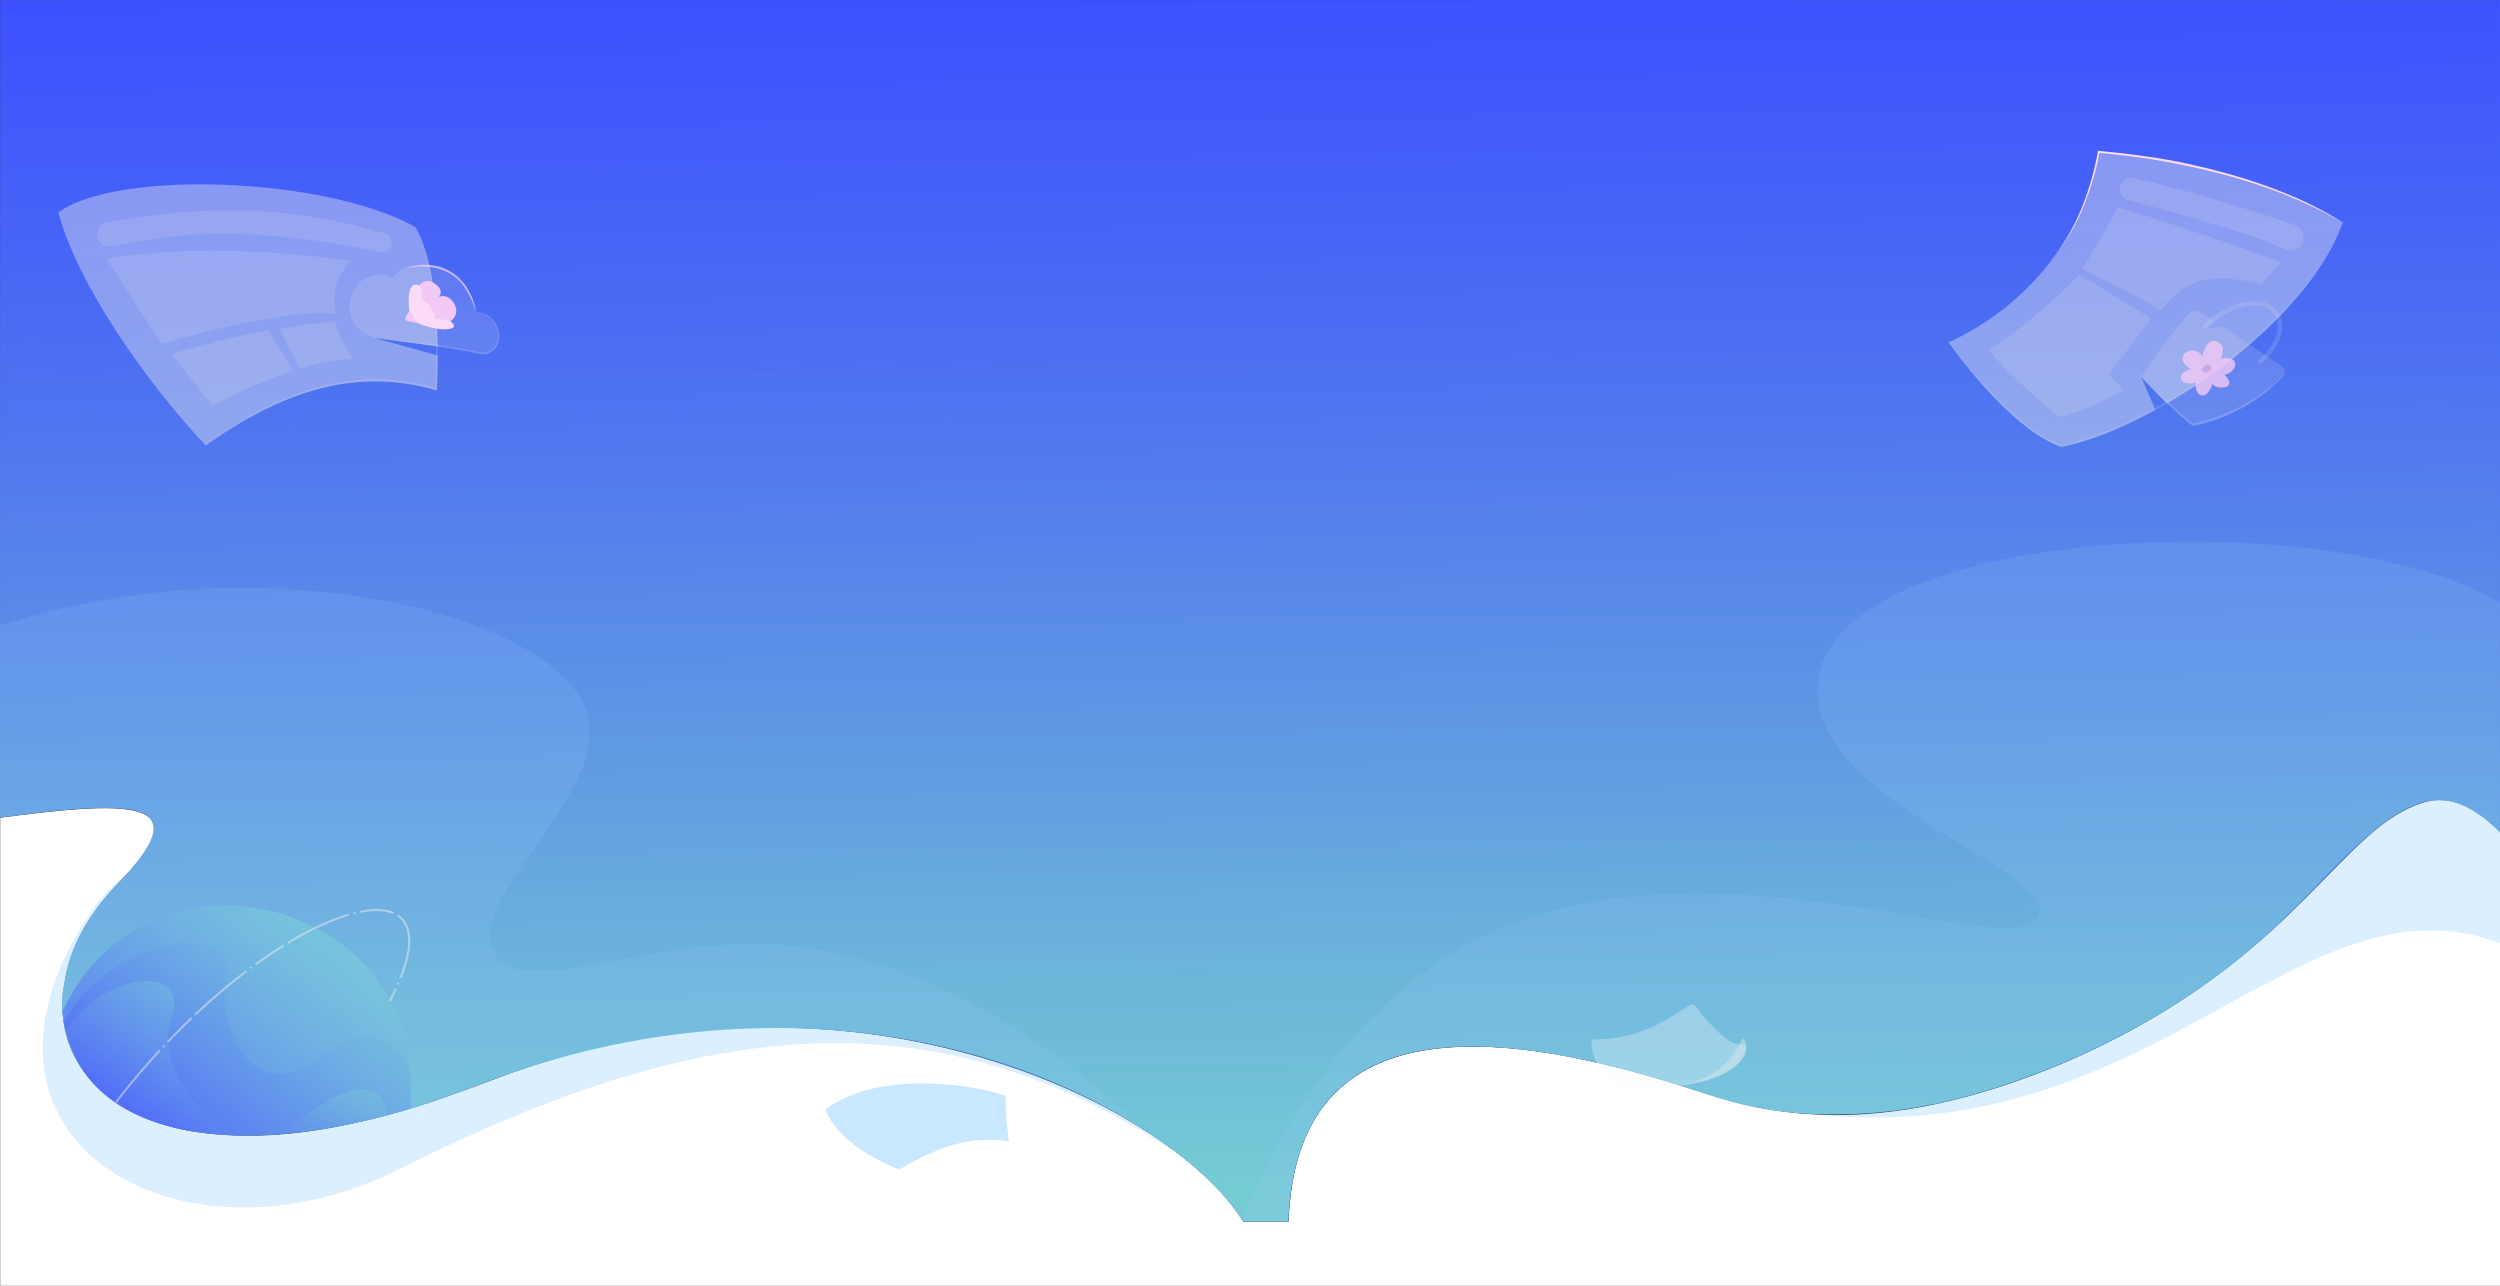 <svg xmlns="http://www.w3.org/2000/svg" xmlns:xlink="http://www.w3.org/1999/xlink" id="mobile" viewBox="0 0 980 504"><rect x="0" y="0" width="980" height="504" fill="#333333" stroke="none"/><defs><linearGradient id="linear-gradient" x1="487.16" x2="495.14" y1="-16.41" y2="454.47" gradientUnits="userSpaceOnUse"><stop offset="0" stop-color="#3f60ff"/><stop offset="1" stop-color="#5a7fe6"/></linearGradient><linearGradient id="linear-gradient-2" x1="486.83" x2="494.81" y1="-134.19" y2="615.03" gradientUnits="userSpaceOnUse"><stop offset=".17" stop-color="#3b45ff" stop-opacity=".6"/><stop offset=".47" stop-color="#598ae8" stop-opacity=".81"/><stop offset=".69" stop-color="#6db9d9" stop-opacity=".95"/><stop offset=".8" stop-color="#75cbd4"/></linearGradient><linearGradient id="linear-gradient-3" x1="60.12" x2="174.61" y1="454.16" y2="311.58" gradientUnits="userSpaceOnUse"><stop offset="0" stop-color="#3b45ff" stop-opacity=".6"/><stop offset=".04" stop-color="#4153fa" stop-opacity=".64"/><stop offset=".17" stop-color="#5177ee" stop-opacity=".75"/><stop offset=".29" stop-color="#5d95e5" stop-opacity=".84"/><stop offset=".42" stop-color="#68addd" stop-opacity=".91"/><stop offset=".54" stop-color="#6fbdd8" stop-opacity=".96"/><stop offset=".67" stop-color="#73c7d5" stop-opacity=".99"/><stop offset=".8" stop-color="#75cbd4"/></linearGradient><linearGradient id="linear-gradient-4" x1="62.82" x2="156.82" y1="454.29" y2="337.24" gradientUnits="userSpaceOnUse"><stop offset="0" stop-color="#3b45ff" stop-opacity=".6"/><stop offset=".06" stop-color="#4153fa" stop-opacity=".64"/><stop offset=".21" stop-color="#5177ee" stop-opacity=".75"/><stop offset=".37" stop-color="#5d95e5" stop-opacity=".84"/><stop offset=".53" stop-color="#68addd" stop-opacity=".91"/><stop offset=".68" stop-color="#6fbdd8" stop-opacity=".96"/><stop offset=".84" stop-color="#73c7d5" stop-opacity=".99"/><stop offset="1" stop-color="#75cbd4"/></linearGradient><linearGradient id="linear-gradient-5" x1="44.05" x2="111.56" y1="445.59" y2="348.82" xlink:href="#linear-gradient-4"/><linearGradient id="linear-gradient-6" x1="117.2" x2="152.28" y1="473.5" y2="393.69" xlink:href="#linear-gradient-4"/><style>.cls-3,.cls-4,.cls-6,.cls-8,.cls-9{isolation:isolate}.cls-20,.cls-21,.cls-22,.cls-23,.cls-3,.cls-4,.cls-6,.cls-8,.cls-9{stroke-width:0}.cls-6{fill:#52b1ff}.cls-3{fill:#99c8ff}.cls-25,.cls-3,.cls-4,.cls-9{opacity:.15}.cls-23,.cls-4,.cls-8{fill:#eee}.cls-6{opacity:.21}.cls-8{opacity:.4}.cls-9{fill-rule:evenodd}.cls-21,.cls-9{fill:#fff}.cls-20{fill:#f2c8f5}.cls-22{fill:#fadcf7}</style></defs><g id="BG-2"><g id="g1089"><path d="M980.09,324.65v179.4H.09v-183.5c47.35-6.21,80.59-8.62,46.5,25.5-13.98,14.34-22.06,30.22-22.06,50.25t0,.02v.05h.01v.02s-.01.02,0,.03v.04s0,.04.01.06c0,.01.06.92.06.93h0c.09,1.22.28,2.76.39,3.37-.01,0,0,.02,0,.02,3.96,26.58,29.98,40.82,55.94,43.41,37.86,4.66,78.61-8.16,112.46-21.03,40.69-15.78,85.28-22.82,129.59-19.7h.02c57.77,4.06,106.19,24.55,136.34,46.84,12.97,9.59,22.55,19.5,28.04,28.59h17.7c0-3.67,1.04-13.16,1.65-15.91,12.08-67.57,85.9-58.19,151.66-37.64.1,0,.08.01.18.05.01,0,.02,0,.02,0,.14.05.3.1.45.15h.02c23.83,7.4,63.79,23.6,137.44-3.94,9.42-3.52,18.58-7.51,27.35-11.83h.01c78.59-38.59,93.84-85.16,126.15-95.27,11.06-3.42,19.97.44,27.57,8.99.48.54,1.51.74,2.5,1.1Z" class="cls-21"/><path id="path972" d="M-.31,163.75v120.4c83.4,24.8,100.8,9.7,68.4,42.3-10.1,10.1-24.9,20-31.4,29.4-62.5,91.1,34.1,145.4,119.5,102.6,115.2-57.8,207.1-70.8,302.8-7.8C513.09,409.95-.31,163.75-.31,163.75Z" class="cls-6"/><path d="M980,242.15v127.6c-47.12-17.68-86.33,15.05-138.97,41.03-.2.09-.4.19-.59.29-11.73,5.76-24.13,11.19-37.43,15.63-4.02,1.35-8.13,2.61-12.32,3.75-4.2,1.16-8.5,2.21-12.89,3.13-3.49.73-7.04,1.39-10.65,1.95-.03.01-.06.02-.1.02-.28.04-.56.09-.84.13-2.67.41-5.36.76-8.1,1.07-1.89.21-3.81.4-5.74.56-1.27.11-2.54.21-3.83.29-12.08.79-24.85.57-38.42-.94-.04,0-.09-.01-.13-.01-12.41-1.39-25.48-3.85-39.29-7.6,0,0,7.98-5.34,21.38-14.22.37-.25.74-.49,1.12-.74.15-.1.3-.2.46-.31,17.76-11.75,44.32-29.23,74.28-48.61.06-.03.12-.07.18-.12.42-.27.85-.54,1.27-.82.27-.17.53-.34.8-.51.26-.17.52-.33.78-.51.79-.51,1.59-1.02,2.39-1.53.84-.55,1.69-1.1,2.54-1.65.71-.46,1.43-.92,2.15-1.38.43-.28.86-.55,1.29-.83.35-.23.71-.46,1.07-.69.35-.23.71-.46,1.07-.69.59-.38,1.18-.76,1.78-1.15,80.19-51.55,177.11-111.49,196.74-113.14Z" class="cls-6"/><path fill="url(#linear-gradient)" stroke-width="0" d="M980.29,163.35v163c-8.77-8.78-18.91-15.36-30.76-11.65-29.99,8.65-47.6,56.8-125.66,95.13h0c-32.78,16.15-63.84,22.93-65.71,22.93-23.96,5.09-42.12,3.89-48.47,3.89-23.88-1.3-36.64-6.71-50.61-11.05h-.02c-.15-.06-.31-.11-.45-.15,0,0,0,0-.02,0-.1-.04-.08-.05-.18-.05-65.55-20.48-139.64-30.23-151.66,37.64-.02.09-.04.18-.05.27-.2,1.15-.39,2.31-.55,3.49h0c-.36,2.57-.63,5.22-.82,7.95-.05.68-.09,1.37-.13,2.07-.04.67-.07,1.35-.1,2.03h-17.7c-5.48-9.07-15.04-18.97-27.97-28.54-30.03-22.22-78.27-42.68-135.82-46.84h-.04c-1.55-.11-3.09-.21-4.63-.3-75.27-4.26-125.62,20.81-148.01,28.17h-.01c-31.65,11.12-80.18,20.04-111.13,7.87-.01.01-.02,0-.03,0-15.07-5.54-24.84-14.57-29.83-23.92-.42-.42-3.93-7.43-4.86-14.18-.01-.02-.02-.05-.01-.07-.11-.55-.6-4.45-.5-4.55-.01-.02-.01-.03-.01-.05h0s-.01-.03-.01-.04h.01c0-.1-.22-4.67.19-7.93.01,0,.01-.02,0-.03,1.05-4.19.89-20.89,22.91-43.56.01-.01.01-.02.02-.02,4.21-4.46,11.29-12.3,12.48-18.32.1,0,.22-1.5.17-2.19-.68-10.83-26.44-8.32-60.22-3.89V.05h980c.3,0,.2-10.1.2,163.3Z"/><path fill="url(#linear-gradient-2)" stroke-width="0" d="M979.98,163.35v163c-18.81-18.82-32.54-15.45-52.63,2-24.43,21.17-42.45,51.37-103.76,81.48h0c-32.78,16.15-63.82,22.93-65.7,22.93-23.95,5.09-42.11,3.89-48.46,3.89-23.87-1.3-36.63-6.71-50.6-11.05h-.02c-.15-.06-.31-.11-.45-.15,0,0,0,0-.02,0-.1-.04-.08-.05-.18-.05-77.94-24.36-149.72-27.77-153.28,53.45h-17.7c-5.48-9.07-15.04-18.97-27.96-28.54-64.92-48.05-169.15-64.79-270.94-25.26-5.68,2.2-12.14,4.53-17.5,6.29h-.01c-31.7,11.13-80.17,20.03-111.11,7.87-.01.01-.02,0-.03,0-15.02-5.52-24.81-14.53-29.82-23.92-.67-.67-4.04-8.18-4.86-14.18-.01-.02-.02-.05-.01-.07-.06-.29-.58-4.47-.5-4.55-.01-.02-.01-.03-.01-.05h0s-.01-.03-.01-.04h.01c0-.1-.26-4.34.19-7.93.01,0,.01-.02,0-.03,1.43-5.72,1.14-21.15,22.9-43.56.01-.01.01-.02.02-.02,4.25-4.49,11.3-12.33,12.48-18.32.1,0,.22-1.46.17-2.19-.68-10.83-26.43-8.32-60.21-3.89V.05h979.78c.3,0,.2-10.1.2,163.3Z"/><path d="M299.1,370.06c54.02,1.57,108.75,33.57,148.45,72.21-65.32-41.76-163.37-54.46-259.26-17.22-5.68,2.2-12.14,4.53-17.49,6.29h-.01c-31.7,11.13-80.18,20.03-111.11,7.87-.01.01-.02,0-.03,0-15.02-5.52-24.81-14.53-29.82-23.92-.68-.67-4.04-8.18-4.86-14.18-.01-.02-.02-.05-.01-.07-.06-.29-.58-4.47-.5-4.55,0-.02,0-.03,0-.05h0s-.01-.03-.01-.04h.01c0-.1-.26-4.34.19-7.93,0,0,0-.02,0-.03,1.43-5.72,1.14-21.15,22.9-43.56.01,0,.01-.02.02-.02,4.25-4.49,11.3-12.33,12.48-18.32.1,0,.22-1.46.17-2.19-.68-10.83-26.43-8.32-60.21-3.89v-75.2c102.67-33.59,217.31-4.73,229.94,33.69,10.61,32.29-49.99,73.94-35.92,95.11,11.65,17.51,56.87-5.4,105.08-3.99Z" class="cls-3"/><path d="M979.99,236.38v89.97c-18.81-18.82-32.54-15.45-52.63,2-24.43,21.17-42.45,51.37-103.76,81.48h-.01c-32.77,16.15-63.82,22.93-65.69,22.93-23.96,5.09-42.11,3.89-48.46,3.89-23.88-1.3-36.63-6.71-50.6-11.05h-.02c-.15-.06-.31-.11-.45-.15,0,0-.01,0-.02,0-.1-.04-.08-.05-.18-.05-77.94-24.36-149.72-27.77-153.28,53.45h-17.69c-.04-.07-.08-.14-.13-.21,17.41-44.01,47.63-85.75,86.93-107.7,90.28-50.39,217.69,9.66,225.25-12.19,6.25-18.09-86.43-43.6-86.8-87.79-.54-65.88,202.52-74.49,267.54-34.58Z" class="cls-3"/><g id="g506"><path fill="url(#linear-gradient-3)" stroke-width="0" d="M160.79,434.45c8.2-81.2-102-110.8-136.3-38,6,56.7,81.3,55.3,136.3,38Z"/><path fill="url(#linear-gradient-4)" stroke-width="0" d="M160.79,434.55c-45.3,14.1-123.8,23-135.9-34.2,18.9-33.1,70.1-40.9,64-16.8-4.3,19,11.1,51.4,36.3,30.8,13.2-11.6,39.2-13.5,35.6,20.2Z"/><path fill="url(#linear-gradient-5)" stroke-width="0" d="M25.69,404.15c16-24.4,51.1-26.9,40.8-2.5-4.2,15.5,10.6,35.3,25.3,43.3-32-1.5-58.5-12.4-66.1-40.8Z"/><path fill="url(#linear-gradient-6)" stroke-width="0" d="M151.89,437.05c-13.3,3.6-26.9,6.1-40.6,7.4,9.9-10,37.9-29.1,40.6-7.4Z"/><path fill="#99c8ff" stroke-width="0" d="M160.79,434.45c8.2-81.2-102-110.8-136.3-38,6,56.7,81.3,55.3,136.3,38Z" opacity=".15"/><path d="M45.49,432.05c60.7-78.6,140-102.1,107.3-39.6" style="isolation:isolate" fill="none" stroke="#eee" stroke-dasharray="0 0 0 0 0 0 26.49 1.89 .76 1.89 13.24 1.89" stroke-miterlimit="10" stroke-width=".79" opacity=".5"/></g></g><g id="pages"><path id="path1229" d="M395.5,447.35c-15.1-1.9-26.2,1.3-43,11.1-25.1-9.8-28.9-23.5-28.9-23.5,21.1-16.4,61.4-9.1,70.7-5.3-.4,7.8,1.3,17.7,1.2,17.7Z" style="isolation:isolate" fill="#52b1ff" stroke-width="0" opacity=".31"/><g id="g1235"><path id="path1231" d="M625,407.45c24.3.2,37.3-16,39.3-13.5,16.8,22.1,19.1,12.9,20,16.1.7,1.3-1.5,11.3-21.3,14.7-12,2-28.1,2-32.2-.1-3.8-3.7-9.4-17.2-5.8-17.2Z" style="isolation:isolate" fill="#f7fcff" stroke-width="0" opacity=".31"/><path id="path1233" d="M651.1,426.35c14.9-.9,26.1-6.1,32-19.4,4.6,4.8-.5,17.6-32,19.4Z" style="isolation:isolate" fill="#d4e7ec" stroke-width="0" opacity=".5"/></g></g></g><path d="M165.2,437.45c-.8,1-2.4-.1-1.6-1.1s2.4,0,1.6,1.1Z" class="cls-9"/><path d="M174.9,437.75c-.3.3-.8,0-.5-.4s.7,0,.5.4Z" class="cls-9"/><path d="M164.9,450.85c-.3.4-.8,0-.6-.4s.9,0,.6.4Z" class="cls-9"/><path d="M162.8,446.15c-.4.5-1.2-.1-.8-.6.1-.2.5-.3.7-.2.3.2.3.5.1.8.1,0,0,0,0,0Z" class="cls-9"/><path d="M146.7,443.05c-.4.5-1.2,0-.8-.6.1-.2.4-.3.7-.2s.3.5.1.8c.1,0,0,0,0,0Z" class="cls-9"/><path d="M140,447.25c-.1.2-.3.2-.5.1s-.2-.3-.1-.5.3-.2.5-.1.2.3.1.5h0Z" class="cls-9"/><path d="M143,445.25c-.1.2-.3.3-.5.2s-.3-.3-.2-.5c0,0,0-.1.1-.1.4-.4,1,0,.6.4Z" class="cls-9"/><g id="right_page" data-name="right page"><path id="path575" d="M822.71,59.53c29.21,1.74,73.42,12.38,95.65,27.73-9.24,25.81-38.63,53.28-68.97,70.8l-10.11-10.38,5.58,12.82c-13.25,7.41-24.85,12.03-36.71,14.65-20.49-6.71-44.3-40.98-44.3-40.98,24.85-11.07,52.06-36.19,58.86-74.64h0Z" class="cls-8"/><path id="path577" d="M899.62,88.3c-15.26-5.58-48.48-15.43-63.3-18.49-2.18-.44-4.36.87-5.06,2.96v.09c-.78,2.35.61,4.88,3.05,5.58,12.82,3.4,48.74,13.08,61.3,19.27,2.27,1.13,5.06.44,6.54-1.74.09-.09.09-.17.17-.26,1.57-2.62.35-6.28-2.7-7.41Z" class="cls-4"/><path id="path579" d="M893.78,102.86c-10.46-4.62-60.17-21.19-63.91-21.54-1.74,4.62-12.21,22.67-13.95,23.8,4.62,2.88,28.77,14.21,31.13,16.57l1.92-2.35c6.1-7.67,15.87-11.51,25.64-10.11,5.84.78,11.16,1.74,11.68,2.35,3.14-3.14,7.5-8.72,7.5-8.72Z" class="cls-4"/><path id="path581" d="M814.95,107.57c-2.62,3.75-24.24,23.28-35.05,29.39,4.1,7.24,25.29,25.03,27.29,26.42,11.6-2.53,25.29-10.46,25.29-10.46l-5.84-6.1,16.57-21.97-28.25-17.26Z" class="cls-4"/><g id="g585" class="cls-25"><path id="path583" d="M918.37,87.34c-2.18,5.67-5.06,10.99-8.37,16.04-3.31,5.06-7.06,9.77-11.07,14.3-8.02,8.98-17.09,17.09-26.68,24.41-9.59,7.32-19.79,13.86-30.43,19.44-10.64,5.58-21.89,10.38-33.57,13.08h.35c-4.71-1.57-9.07-4.27-13.17-7.24-4.01-3.05-7.85-6.45-11.42-10.03-3.58-3.58-7.06-7.32-10.38-11.16-3.31-3.84-6.54-7.85-9.5-11.95l-.09.09c2.96,4.19,6.1,8.2,9.33,12.12,3.23,3.92,6.63,7.67,10.29,11.34,3.58,3.58,7.32,7.06,11.42,10.11,4.1,3.05,8.46,5.84,13.25,7.5h0c11.86-2.7,23.11-7.41,33.83-13.08,10.73-5.67,20.93-12.21,30.52-19.62,9.59-7.41,18.57-15.61,26.59-24.68,4.01-4.53,7.67-9.33,10.99-14.47,3.23-5.14,6.1-10.55,8.11-16.22h0Z" class="cls-23"/></g><g id="g595"><path id="path587" fill="none" d="M885.84,141.84c7.59-6.37,11.68-16.22,3.58-21.54-6.45-4.19-19.18,1.4-24.94,7.67" style="isolation:isolate" stroke="#eee" stroke-linecap="round" stroke-linejoin="round" stroke-width="1.74" opacity=".15"/><path id="path589" d="M858.37,122.57c.87-.96,2.27-1.22,3.4-.52,1.48.87,3.75,2.27,6.45,4.01l-3.31,2.96,6.1-1.13c7.59,5.06,17.35,11.68,23.37,15.61,1.4.96,1.66,2.88.52,4.1-13.78,15-32.61,19.01-35.14,19.27-1.31.17-17.88-16.04-20.4-19.01,4.01-5.67,9.24-14.39,19.01-25.29Z" class="cls-4"/><g id="g593" class="cls-25"><path id="path591" d="M840.5,149.16c3.92,4.01,7.85,7.85,11.95,11.68,2.01,1.92,4.1,3.84,6.28,5.49.26.17.52.44.96.52.35,0,.7-.09,1.05-.17.7-.09,1.4-.26,2.01-.44,1.31-.35,2.7-.7,4.01-1.13,2.62-.87,5.23-1.83,7.76-3.05,1.31-.52,2.53-1.22,3.75-1.83,1.22-.7,2.44-1.31,3.58-2.09,4.71-2.96,9.16-6.45,12.9-10.55l-.09-.09c-1.05.96-2.01,1.92-3.05,2.79l-1.57,1.31c-.52.44-1.05.87-1.66,1.31-1.13.78-2.18,1.66-3.4,2.44-.61.35-1.13.78-1.74,1.13l-1.74,1.05c-.61.35-1.22.7-1.83,1.05l-1.83.96c-1.22.61-2.44,1.22-3.75,1.74-2.53,1.13-5.06,2.09-7.67,2.96-1.31.44-2.62.78-3.92,1.13-.7.17-1.31.35-2.01.44-.17,0-.35.09-.52.09h-.26s-.09,0-.09,0h-.09s.09,0,.09,0h.09-.09s-.09-.09-.17-.09c-.09-.09-.26-.17-.35-.26-2.18-1.57-4.19-3.58-6.28-5.32-2.09-1.83-4.1-3.75-6.19-5.58-1.92-1.83-4.01-3.66-6.1-5.49h0Z" class="cls-21"/></g></g><path d="M918.37,87.34c-21.62-12.77-46.25-19.8-70.82-24.2-8.08-1.48-16.7-2.42-24.86-3.25,0,0,.4-.31.4-.31-1.3,7.04-3.37,13.89-5.99,20.54-2.64,6.62-6.08,12.96-10.5,18.55,4.29-5.69,7.51-12.09,10.05-18.73,2.53-6.63,4.46-13.52,5.7-20.48l.06-.35.34.04c10.26.92,21.01,2.28,31.13,4.26,22.47,4.65,44.97,11.58,64.49,23.92h0Z" class="cls-22"/><g opacity=".8"><path d="M855.52,146.47c.63-.87,1.9-1.47,3.31-1.84-1.17-.59-2.23-1.45-2.89-2.58-2.03-3.45,3.14-6.08,6.1-3.83.55.42,1.01.88,1.39,1.36.29-3.59,3.04-6.45,4.62-6.07,2.3.55,3.87,2.02,3.17,5.19-.14.65-.4,1.25-.73,1.81.82-.14,1.71-.19,2.68-.11,5.28.45,2.86,5.32-.33,6.26-.28.08-.57.14-.87.18.37.37.74.79,1.11,1.26,3.08,4.01-3.08,4.78-5.52,2.84-.14-.11-.27-.23-.4-.35-.22.92-.59,1.83-1.13,2.66-2.17,3.33-5.39,1.68-5.4-2.42,0-.36.03-.7.07-1.04-.49.24-1,.41-1.52.48-2.97.4-5.52-1.25-3.66-3.82Z" class="cls-20"/><ellipse cx="865.06" cy="144.57" fill="#dca4e4" stroke-width="0" rx="1.98" ry="1.37" transform="translate(38.87 438.92) rotate(-29.1)"/></g></g><g id="left_page" data-name="left page"><path id="path553" d="M171.58,139.34l-24.63-6.85,24.57,3.31c-.24-14.68-1.87-35.14-8.68-46.79-35.3-19.77-117.58-22.5-139.95-5.71,7.39,27.88,33.94,65.96,57.75,91.32,35.92-25.76,64.93-29.19,90.53-21.58.02-.07.4-5.63.4-13.71Z" class="cls-8"/><path id="path555" d="M39.29,95.15c-2.53-2.77-.99-7.38,2.78-8.03,62.79-11.52,97.99,1.98,108.63,4.32,1.67.35,2.86,1.75,2.94,3.46h0c.06,2.37-1.95,4.21-4.28,3.83-14.75-2.35-57.32-13.17-105.2-2.2-1.71.37-3.52-.01-4.81-1.3,0,0,.02-.07-.05-.09Z" class="cls-4"/><path id="path557" d="M41.74,101.43c45.26-7.59,95.99.89,95.99.89,0,0-9.27,7.56-6.04,20.87-21.31-2.84-68.33,11.65-68.33,11.65l-21.63-33.4Z" class="cls-4"/><path id="path559" d="M117.47,144.47c6.83-2.01,14.14-3.61,21.22-4.01-4.64-4.85-7.37-14.36-7.37-14.36-4.75.19-13.66,1.16-21.68,2.94l7.83,15.43Z" class="cls-4"/><path id="path561" d="M105.17,129.3c-17.1,3.15-37.81,9.49-37.81,9.49l15.94,20.21s15.26-8.31,31.56-13.79l-9.69-15.9Z" class="cls-4"/><g id="g565" class="cls-25"><path id="path563" d="M162.85,89.02c1.39,2.34,2.43,4.88,3.32,7.45.89,2.58,1.62,5.19,2.2,7.83,1.15,5.29,1.91,10.69,2.44,16.12.46,5.41.77,10.85.78,16.28.08,5.46-.04,10.86-.32,16.3l-.02.07-.07-.02c-7.73-2.26-15.78-3.5-23.79-3.48-.52.02-1.02-.04-1.54-.02l-1.49.06-3.04.11c-2.02.15-4.01.45-6.03.6-2,.37-3.99.68-5.93,1.06-1.95.46-3.91.92-5.88,1.44-7.76,2.21-15.21,5.24-22.34,9.01-7.13,3.77-13.95,8.06-20.56,12.7l-.05-.09c6.49-4.74,13.28-9.19,20.35-13.04,7.15-3.84,14.63-7,22.39-9.22,1.97-.53,3.92-.99,5.89-1.51,2-.37,4.01-.74,6.01-1.12,2.04-.22,4.02-.52,6.05-.67l3.06-.18,1.49-.06c.52-.02,1.02.04,1.54.02,8.08,0,16.21,1.25,23.98,3.6l-.8.53c.35-5.42.4-10.84.39-16.28-.01-5.44-.25-10.86-.65-16.25-.2-2.69-.53-5.42-.88-8.08s-.84-5.36-1.35-7.98c-.58-2.64-1.22-5.31-2.04-7.86-.85-2.42-1.83-4.94-3.13-7.33h0Z" class="cls-23"/></g><path id="path567" d="M149.44,132.84s25.56,2.9,37.5,5.63c11.94,2.74,11.18-15.96-.32-16.09-1.03-14.44-22.64-25.66-32.98-13.3-15.4-7.88-26.13,20.46-4.2,23.76Z" class="cls-4"/><g id="g571" class="cls-25"><path id="path569" d="M149.44,132.84l8.13.67c2.71.32,5.44.57,8.15.89,5.42.64,10.78,1.49,16.2,2.43,1.33.26,2.66.53,4.05.81,1.4.28,2.57.58,3.83.53s2.42-.56,3.35-1.35c.4-.41.81-.89,1.11-1.48.14-.26.3-.59.43-.84.07-.28.23-.6.3-.88.56-2.5-.05-5.3-1.49-7.43-.76-1.07-1.77-1.99-2.92-2.65-1.15-.66-2.53-1.01-3.85-1.05l.02-.07c1.4-.01,2.71.32,3.95.93s2.26,1.53,3.08,2.62c1.65,2.18,2.31,5.07,1.77,7.79-.26,1.33-.89,2.64-1.93,3.55-1.04.91-2.35,1.46-3.7,1.56-1.35.1-2.74-.18-4.06-.52-1.33-.26-2.66-.53-3.99-.79-5.33-.99-10.71-1.77-16.1-2.55-5.61-.76-10.94-1.46-16.34-2.17h0Z" class="cls-23"/></g><g opacity=".7"><path fill="#fad7f9" stroke-width="0" d="M157.89,105.51c14.16-5.28,26.17,2.16,28.72,16.87-.92-3.06-2.11-6.04-3.8-8.7-5.12-8.75-15.7-10.85-24.93-8.17h0Z"/></g></g><g><path d="M161.26,124.68s10.47,4.65,15.38,1.18c4.91-3.48.61-9.6-2.51-9.77-3.12-.17-9.98,2.56-12.87,8.59Z" class="cls-20"/><path d="M161.26,124.68s13.6-.09,15.44,1.37c2.18,1.73,1.6,3.02-2.41,3.06-4.01.04-12.03-2.21-13.03-4.43Z" class="cls-22"/><path d="M161.21,124.5s10.19-6.2,11.35-8.9c1.16-2.7-2.96-5.86-5.77-5.38-2.81.49-7.96,7.76-5.58,14.28Z" class="cls-20"/><path fill="#f494b9" stroke-width="0" d="M161.32,124.53c-.04.09-.06.14-.06.14l.06-.14Z"/><path d="M161.21,124.5c-.81.04-2.09-10.92.63-12.55,2.72-1.63,4.28,2.07,3.37,4.29-.9,2.22-3.21,8.22-4,8.26Z" class="cls-22"/><path d="M161.24,124.81c-.54-.71-1.89-8.19,2.57-8.02,4.46.17,8.38,8.64,5.8,9.43-2.57.79-7.2.15-8.37-1.4Z" class="cls-22"/><path d="M158.88,125.29c.09.6,3.68,1.2,4.39,1.09.71-.11-1.02-1.12-1.22-2.09-.2-.97-1.38-2.74-1.79-2.01-.41.72-1.54,1.94-1.38,3.02Z" class="cls-20"/></g></svg>